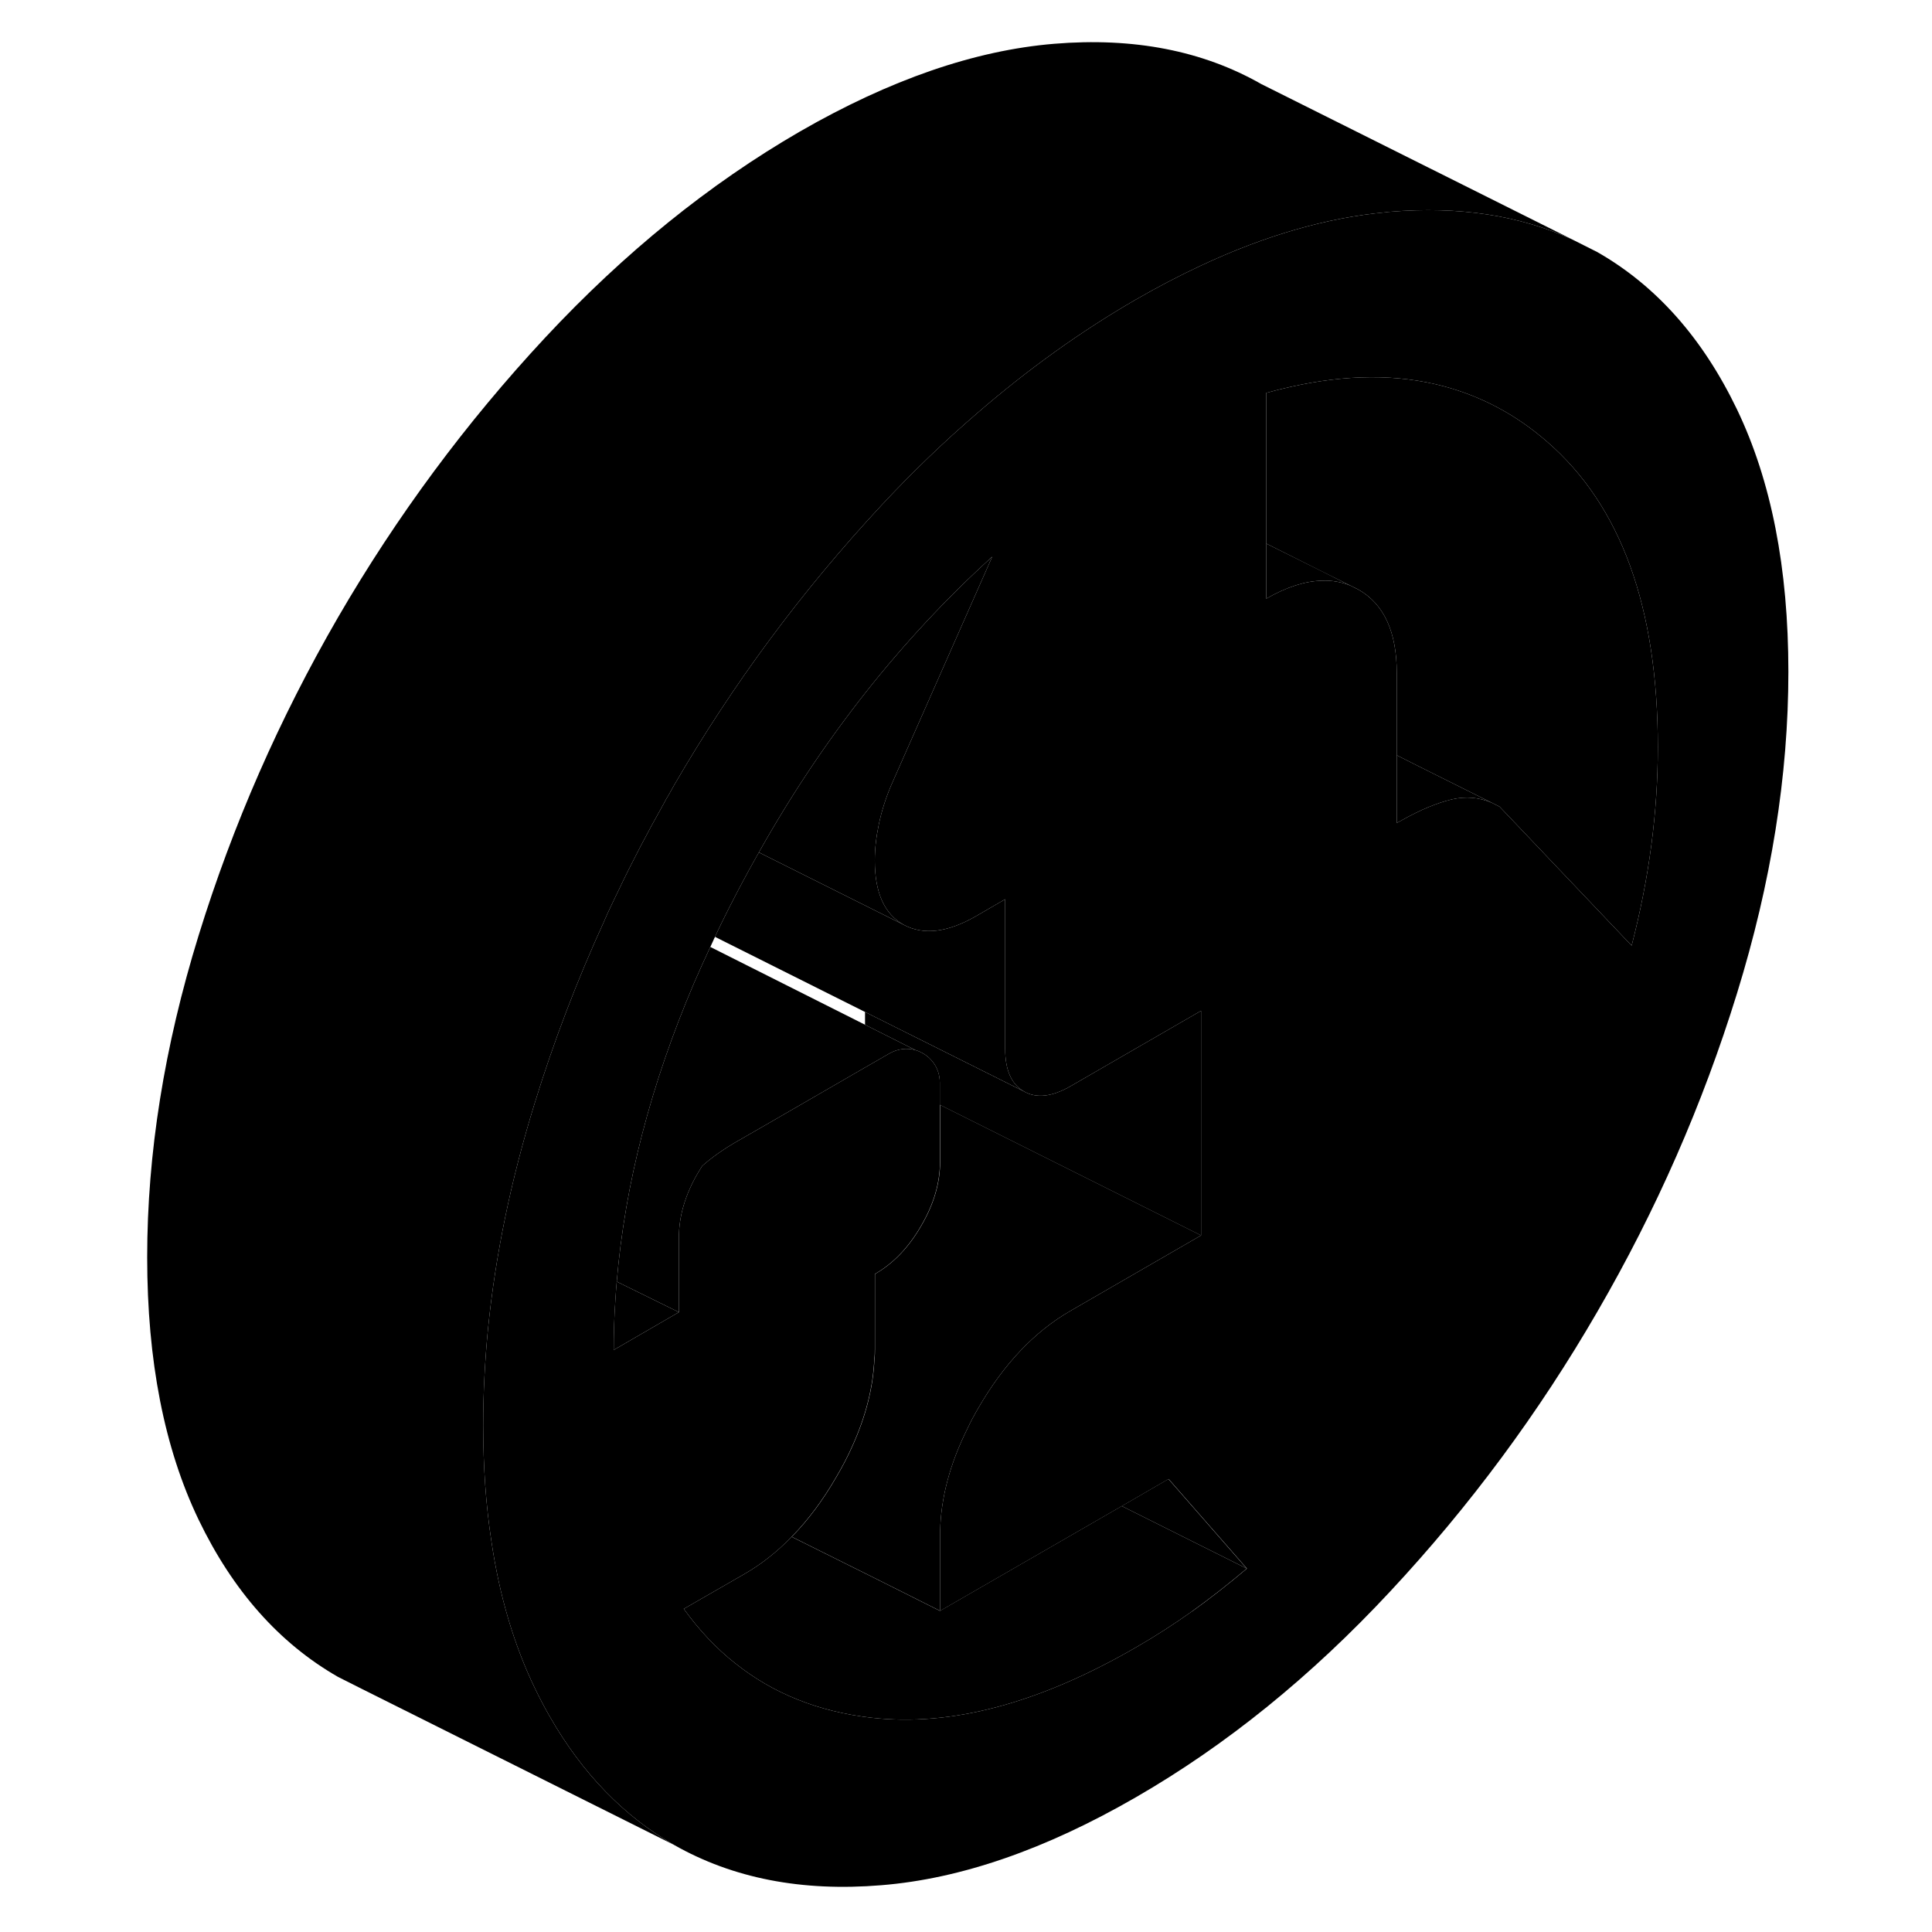 <svg width="24" height="24" viewBox="0 0 103 115" class="pr-icon-iso-duotone-secondary" xmlns="http://www.w3.org/2000/svg" stroke-width="1px" stroke-linecap="round" stroke-linejoin="round">
    <path d="M74.381 34.856C73.851 34.646 73.281 34.536 72.681 34.566C71.681 34.586 70.571 34.946 69.371 35.636V32.356L72.671 33.996L74.381 34.856Z" class="pr-icon-iso-duotone-primary-stroke" stroke-linejoin="round"/>
    <path d="M47.811 55.056L45.491 53.896L42.031 52.166L39.171 50.736C43.001 43.926 47.641 38.056 53.061 33.136L47.041 46.756C46.711 47.536 46.471 48.306 46.311 49.066C46.151 49.826 46.071 50.546 46.071 51.216C46.071 53.146 46.651 54.426 47.811 55.056Z" class="pr-icon-iso-duotone-primary-stroke" stroke-linejoin="round"/>
    <path d="M54.951 64.966L45.49 60.236L36.56 55.766C36.66 55.536 36.781 55.296 36.891 55.066C36.891 55.056 36.901 55.046 36.901 55.036C37.621 53.566 38.38 52.126 39.17 50.736L42.031 52.166L45.49 53.896L47.81 55.056C48.98 55.676 50.401 55.506 52.09 54.536L53.831 53.526V62.436C53.831 63.706 54.211 64.546 54.951 64.966Z" class="pr-icon-iso-duotone-primary-stroke" stroke-linejoin="round"/>
    <path d="M97.391 24.366C95.351 20.126 92.581 17.006 89.081 15.006L87.611 14.266C84.451 12.816 80.831 12.266 76.751 12.606C76.661 12.616 76.571 12.616 76.481 12.636C73.001 12.956 69.331 14.006 65.491 15.806C64.221 16.396 62.921 17.076 61.601 17.836C58.331 19.726 55.181 21.986 52.151 24.606C50.201 26.286 48.301 28.106 46.451 30.096C41.731 35.166 37.621 40.716 34.121 46.746C34.021 46.916 33.921 47.096 33.831 47.266C33.701 47.476 33.591 47.676 33.481 47.886C32.511 49.606 31.601 51.346 30.761 53.116C30.481 53.696 30.201 54.266 29.951 54.856C28.341 58.376 26.961 61.986 25.821 65.686C24.411 70.246 23.491 74.706 23.051 79.066C22.861 81.006 22.761 82.936 22.761 84.836C22.761 87.286 22.921 89.596 23.251 91.746C23.731 94.996 24.591 97.896 25.821 100.456C26.111 101.056 26.411 101.636 26.731 102.186C28.661 105.556 31.121 108.096 34.121 109.816C37.621 111.806 41.731 112.606 46.451 112.216C51.181 111.836 56.231 110.086 61.601 106.986C66.981 103.886 72.031 99.796 76.751 94.726C81.481 89.656 85.591 84.106 89.081 78.076C92.581 72.046 95.351 65.736 97.391 59.136C99.431 52.536 100.451 46.156 100.451 39.986C100.451 33.816 99.431 28.616 97.391 24.366ZM64.951 95.916C63.881 96.676 62.771 97.396 61.601 98.066C55.841 101.396 50.601 102.786 45.871 102.246C42.721 101.886 40.011 100.806 37.751 98.996C36.621 98.106 35.611 97.026 34.701 95.766L38.301 93.696C39.311 93.116 40.251 92.376 41.121 91.476C42.091 90.486 42.981 89.296 43.781 87.906C44.141 87.296 44.461 86.686 44.731 86.076C45.531 84.306 45.971 82.576 46.041 80.886C46.071 80.686 46.071 80.496 46.071 80.296V75.836C47.171 75.206 48.091 74.246 48.831 72.956C49.581 71.676 49.951 70.406 49.951 69.136V65.766H49.941V64.436C49.941 63.476 49.301 62.746 48.491 62.506C48.001 62.366 47.451 62.416 46.941 62.706L45.501 63.536H45.491L45.431 63.576L39.341 67.096L37.721 68.026C37.051 68.416 36.411 68.866 35.801 69.396C35.711 69.536 35.621 69.686 35.531 69.836C34.791 71.116 34.411 72.386 34.411 73.656V78.106L30.531 80.356C30.531 79.366 30.561 78.366 30.631 77.366C30.651 77.006 30.681 76.646 30.711 76.286C31.201 70.486 32.731 64.566 35.311 58.516C35.621 57.806 35.941 57.086 36.281 56.366L36.461 55.976C36.491 55.906 36.521 55.836 36.561 55.766C36.661 55.536 36.781 55.296 36.891 55.066C36.891 55.056 36.901 55.046 36.901 55.036C37.621 53.566 38.381 52.126 39.171 50.736C43.001 43.926 47.641 38.056 53.061 33.136L47.041 46.756C46.711 47.536 46.471 48.306 46.311 49.066C46.151 49.826 46.071 50.546 46.071 51.216C46.071 53.146 46.651 54.426 47.811 55.056C48.981 55.676 50.401 55.506 52.091 54.536L53.831 53.526V62.436C53.831 63.706 54.211 64.546 54.951 64.966C55.701 65.396 56.621 65.286 57.721 64.656L65.491 60.166V73.536L57.721 78.026C55.581 79.256 53.751 81.186 52.231 83.816C51.991 84.226 51.771 84.636 51.581 85.046C50.541 87.136 50.001 89.166 49.961 91.146C49.961 91.236 49.961 91.336 49.961 91.426V95.886L60.781 89.646L63.561 88.036L68.221 93.366C67.121 94.296 66.031 95.146 64.961 95.916H64.951ZM92.291 50.326C92.031 52.296 91.641 54.276 91.121 56.286L83.261 48.016L82.781 47.776C82.021 47.456 81.241 47.396 80.441 47.576C79.561 47.786 78.581 48.186 77.491 48.796C77.371 48.856 77.261 48.916 77.141 48.986V40.066C77.141 37.616 76.381 35.956 74.861 35.096L74.381 34.856C73.851 34.646 73.281 34.536 72.681 34.566C71.681 34.586 70.571 34.946 69.371 35.636V23.386C69.851 23.256 70.321 23.136 70.781 23.036C74.141 22.276 77.191 22.256 79.951 22.996C82.191 23.596 84.241 24.686 86.071 26.276C90.481 30.086 92.681 36.146 92.681 44.476C92.681 46.406 92.551 48.356 92.291 50.326Z" class="pr-icon-iso-duotone-primary-stroke" stroke-linejoin="round"/>
    <path d="M82.781 47.776C82.021 47.456 81.241 47.396 80.441 47.576C79.561 47.786 78.581 48.186 77.491 48.796C77.371 48.856 77.261 48.916 77.141 48.986V44.956L78.391 45.586L82.781 47.776Z" class="pr-icon-iso-duotone-primary-stroke" stroke-linejoin="round"/>
    <path d="M65.49 60.166V73.536L49.95 65.766H49.94V64.436C49.94 63.476 49.3 62.746 48.49 62.506L45.49 60.996V60.236L54.95 64.966C55.7 65.396 56.62 65.286 57.72 64.656L65.49 60.166Z" class="pr-icon-iso-duotone-primary-stroke" stroke-linejoin="round"/>
    <path d="M68.211 93.366C67.111 94.296 66.021 95.146 64.951 95.916C63.881 96.676 62.771 97.396 61.601 98.066C55.841 101.396 50.601 102.786 45.871 102.246C42.721 101.886 40.011 100.806 37.751 98.996C36.621 98.106 35.611 97.026 34.701 95.766L38.301 93.696C39.311 93.116 40.251 92.376 41.121 91.476L46.221 94.016L49.951 95.886L60.771 89.646L68.211 93.366Z" class="pr-icon-iso-duotone-primary-stroke" stroke-linejoin="round"/>
    <path d="M68.21 93.366L60.77 89.646L63.55 88.036L68.21 93.366Z" class="pr-icon-iso-duotone-primary-stroke" stroke-linejoin="round"/>
    <path d="M65.491 73.536L57.721 78.026C55.581 79.256 53.751 81.186 52.231 83.816C51.991 84.226 51.771 84.636 51.581 85.046C50.541 87.136 50.001 89.166 49.961 91.146C49.961 91.236 49.961 91.336 49.961 91.426V95.886L46.231 94.016L41.131 91.476C42.101 90.486 42.991 89.296 43.791 87.906C44.151 87.296 44.471 86.686 44.741 86.076C45.541 84.306 45.981 82.576 46.051 80.886C46.081 80.686 46.081 80.496 46.081 80.296V75.836C47.181 75.206 48.101 74.246 48.841 72.956C49.591 71.676 49.961 70.406 49.961 69.136V65.766L65.501 73.536H65.491Z" class="pr-icon-iso-duotone-primary-stroke" stroke-linejoin="round"/>
    <path d="M34.41 78.106L30.53 80.356C30.53 79.366 30.56 78.366 30.63 77.366C30.65 77.006 30.68 76.646 30.71 76.286L34.41 78.106Z" class="pr-icon-iso-duotone-primary-stroke" stroke-linejoin="round"/>
    <path d="M48.491 62.506C48.001 62.366 47.451 62.416 46.941 62.706L45.501 63.536H45.491L45.431 63.576L39.341 67.096L37.721 68.026C37.051 68.416 36.411 68.866 35.801 69.396C35.711 69.536 35.621 69.686 35.531 69.836C34.791 71.116 34.411 72.386 34.411 73.656V78.106L30.711 76.286C31.201 70.486 32.731 64.566 35.311 58.516C35.621 57.806 35.941 57.086 36.281 56.366L45.491 60.996L48.491 62.506Z" class="pr-icon-iso-duotone-primary-stroke" stroke-linejoin="round"/>
    <path d="M49.94 69.136V65.766" class="pr-icon-iso-duotone-primary-stroke" stroke-linejoin="round"/>
    <path d="M87.611 14.266C84.451 12.816 80.831 12.266 76.751 12.606C76.661 12.616 76.571 12.616 76.481 12.636C73.001 12.956 69.331 14.006 65.491 15.806C64.221 16.396 62.921 17.076 61.601 17.836C58.331 19.726 55.181 21.986 52.151 24.606C50.201 26.286 48.301 28.106 46.451 30.096C41.731 35.166 37.621 40.716 34.121 46.746C34.021 46.916 33.921 47.096 33.831 47.266C33.701 47.476 33.591 47.676 33.481 47.886C32.511 49.606 31.601 51.346 30.761 53.116C30.481 53.696 30.201 54.266 29.951 54.856C28.341 58.376 26.961 61.986 25.821 65.686C24.411 70.246 23.491 74.706 23.051 79.066C22.861 81.006 22.761 82.936 22.761 84.836C22.761 87.286 22.921 89.596 23.251 91.746C23.731 94.996 24.591 97.896 25.821 100.456C26.111 101.056 26.411 101.636 26.731 102.186C28.661 105.556 31.121 108.096 34.121 109.816L15.571 100.546L14.121 99.816C10.631 97.816 7.861 94.696 5.821 90.456C3.781 86.206 2.761 81.006 2.761 74.836C2.761 68.666 3.781 62.286 5.821 55.686C7.861 49.086 10.631 42.776 14.121 36.746C17.621 30.716 21.731 25.166 26.451 20.096C31.181 15.026 36.231 10.946 41.601 7.836C46.981 4.736 52.031 2.996 56.751 2.606C61.481 2.216 65.591 3.016 69.081 5.006L87.611 14.266Z" class="pr-icon-iso-duotone-primary-stroke" stroke-linejoin="round"/>
    <path d="M92.681 44.476C92.681 46.406 92.551 48.356 92.291 50.326C92.031 52.296 91.641 54.276 91.121 56.286L83.261 48.016L82.781 47.776L78.391 45.586L77.141 44.956V40.066C77.141 37.616 76.381 35.956 74.861 35.096L74.381 34.856L72.671 34.006L69.371 32.356V23.386C69.851 23.256 70.321 23.136 70.781 23.036C74.141 22.276 77.191 22.256 79.951 22.996C82.191 23.596 84.241 24.686 86.071 26.276C90.481 30.086 92.681 36.146 92.681 44.476Z" class="pr-icon-iso-duotone-primary-stroke" stroke-linejoin="round"/>
</svg>